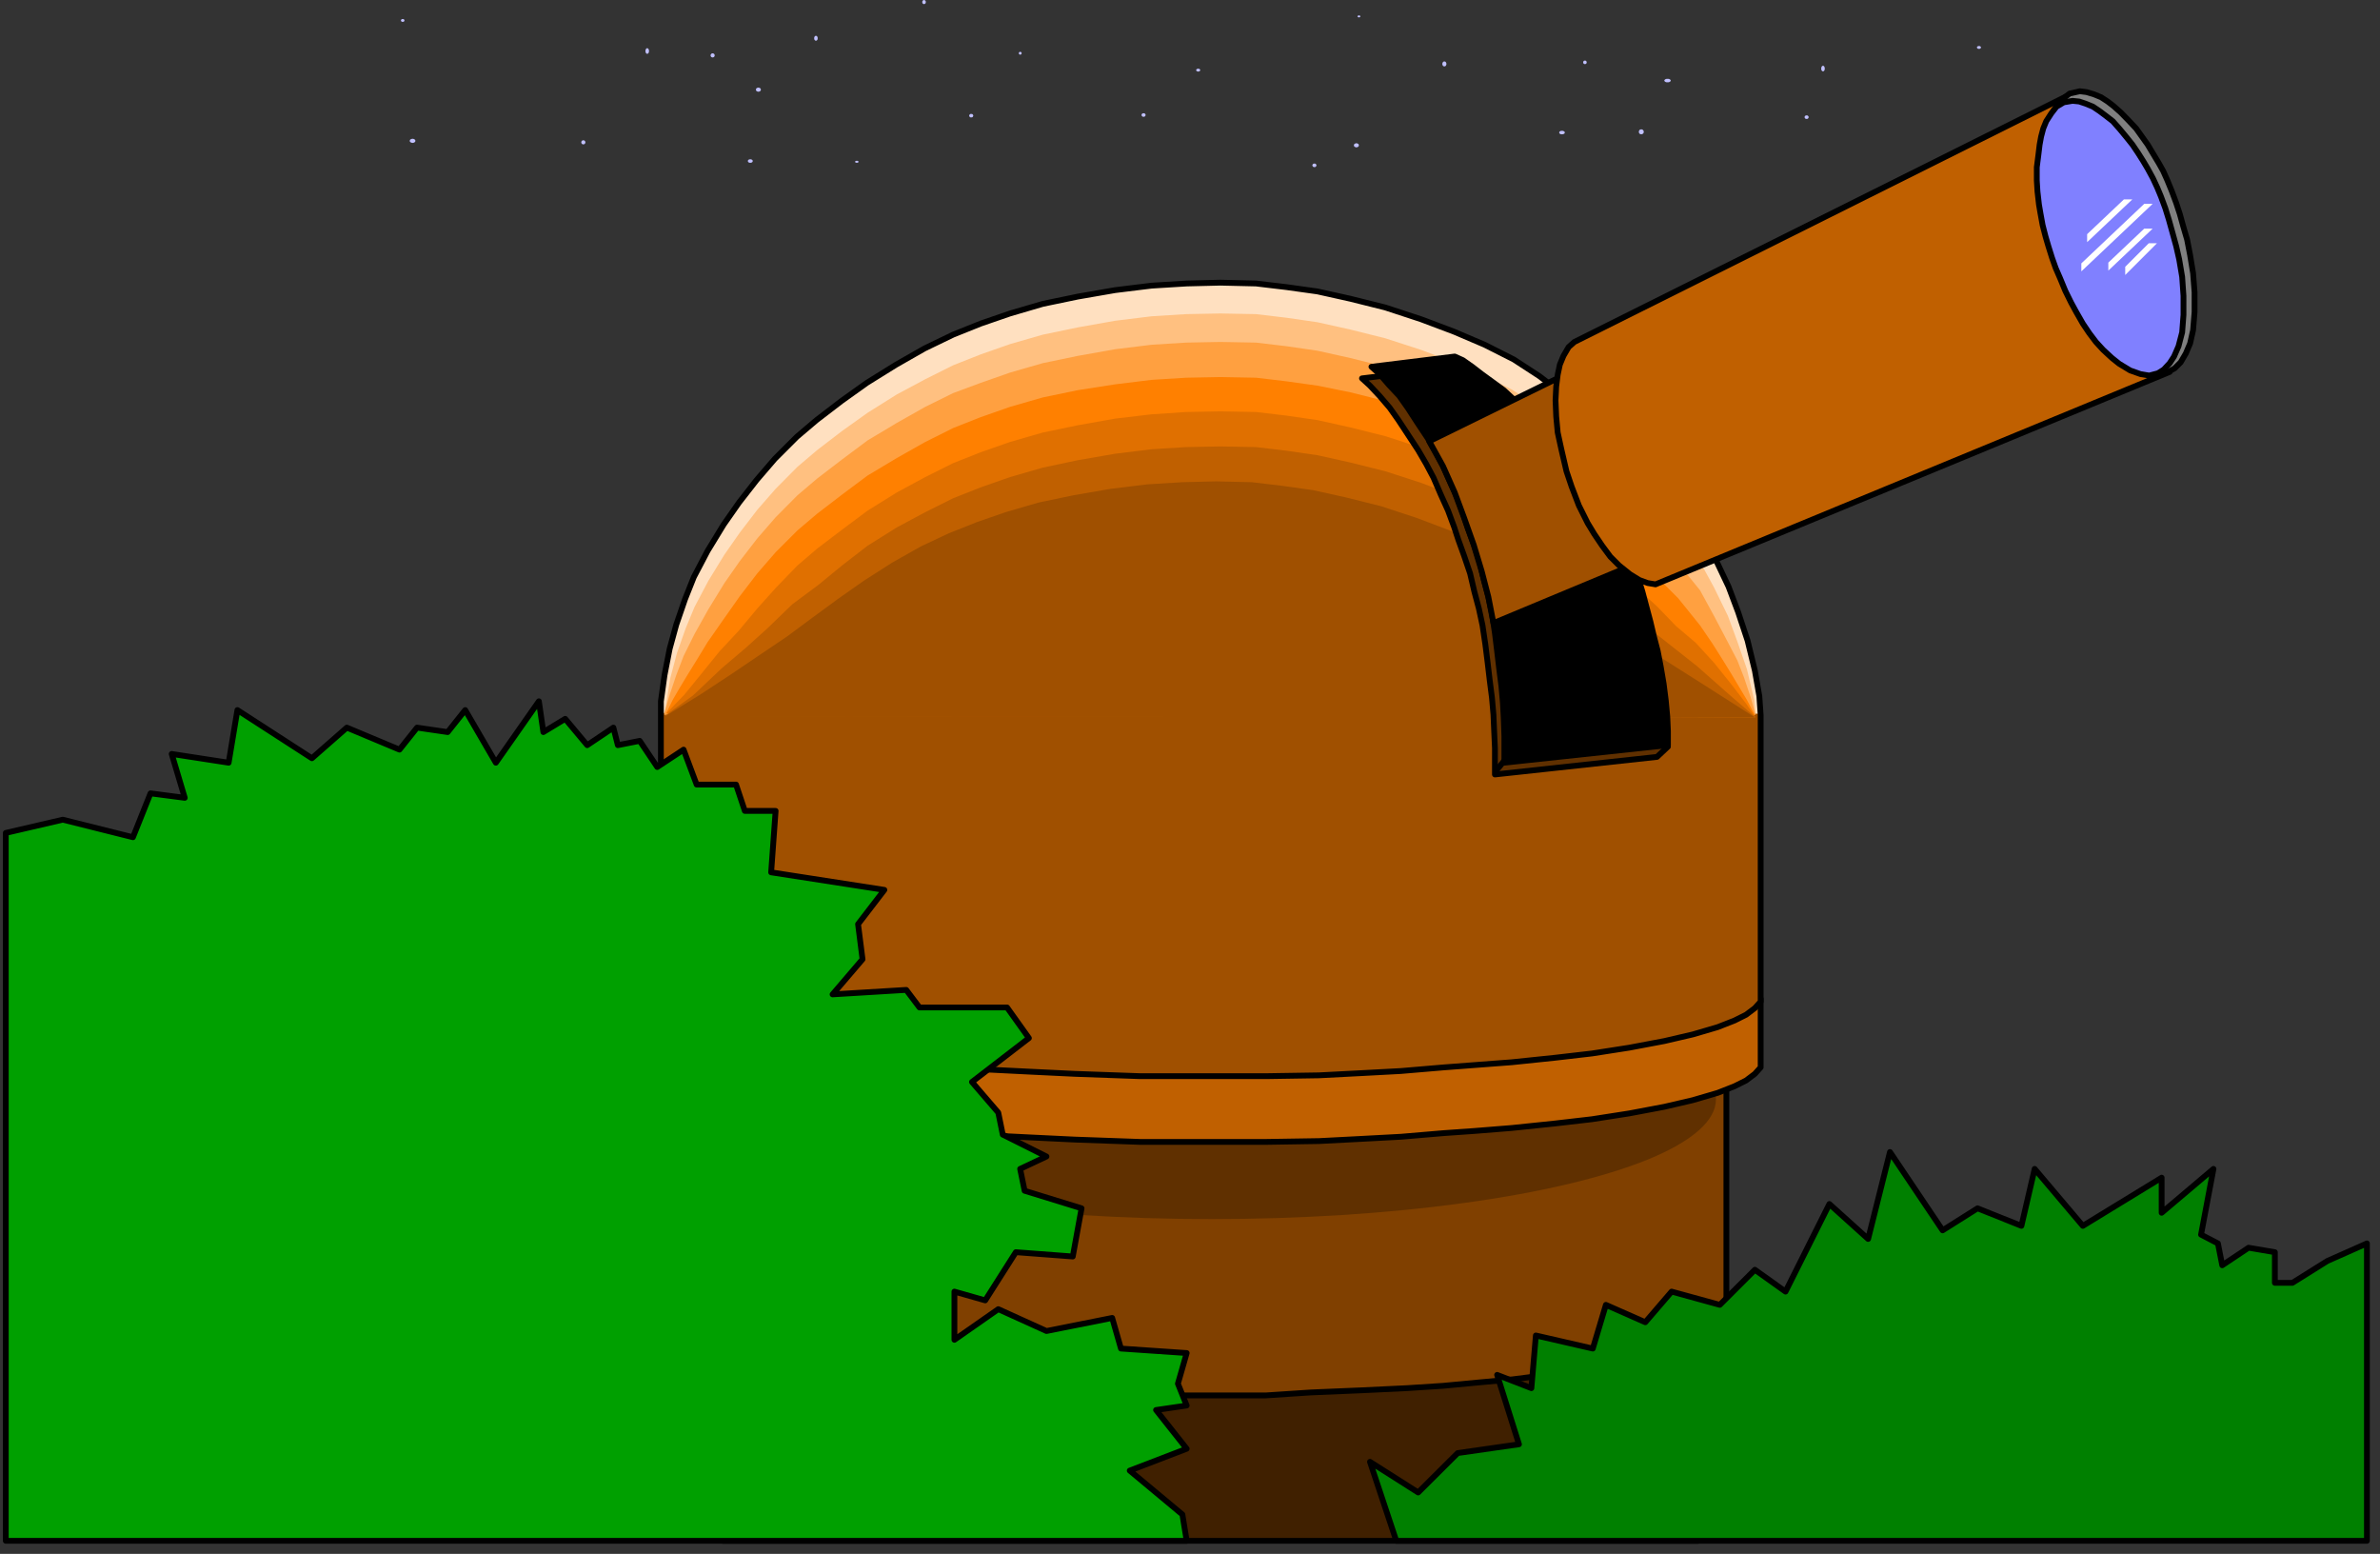 <?xml version="1.0" encoding="UTF-8" standalone="no"?>
<svg
   xmlns:ooo="http://xml.openoffice.org/svg/export"
   xmlns:dc="http://purl.org/dc/elements/1.1/"
   xmlns:cc="http://creativecommons.org/ns#"
   xmlns:rdf="http://www.w3.org/1999/02/22-rdf-syntax-ns#"
   xmlns:svg="http://www.w3.org/2000/svg"
   xmlns="http://www.w3.org/2000/svg"
   xmlns:sodipodi="http://sodipodi.sourceforge.net/DTD/sodipodi-0.dtd"
   xmlns:inkscape="http://www.inkscape.org/namespaces/inkscape"
   version="1.2"
   width="143.76mm"
   height="93.84mm"
   viewBox="0 0 14375.999 9384"
   preserveAspectRatio="xMidYMid"
   xml:space="preserve"
   id="svg223"
   sodipodi:docname="obsrvtry.svg"
   style="fill-rule:evenodd;stroke-width:28.222;stroke-linejoin:round"
   inkscape:version="0.92.5 (2060ec1f9f, 2020-04-08)"><rect x="0" y="0" width="14375.999" height="9384" fill="#333333" stroke="none"/><sodipodi:namedview
   pagecolor="#ffffff"
   bordercolor="#666666"
   borderopacity="1"
   objecttolerance="10"
   gridtolerance="10"
   guidetolerance="10"
   inkscape:pageopacity="0"
   inkscape:pageshadow="2"
   inkscape:window-width="664"
   inkscape:window-height="487"
   id="namedview225"
   showgrid="false"
   inkscape:zoom="0.2102413"
   inkscape:cx="271.67244"
   inkscape:cy="177.33543"
   inkscape:window-x="0"
   inkscape:window-y="0"
   inkscape:window-maximized="0"
   inkscape:current-layer="svg223" />
 <defs
   class="ClipPathGroup"
   id="defs8">
  <clipPath
   id="presentation_clip_path"
   clipPathUnits="userSpaceOnUse">
   <rect
   x="0"
   y="0"
   width="21000"
   height="29700"
   id="rect2" />
  </clipPath>
  <clipPath
   id="presentation_clip_path_shrink"
   clipPathUnits="userSpaceOnUse">
   <rect
   x="21"
   y="29"
   width="20958"
   height="29641"
   id="rect5" />
  </clipPath>
 </defs>
 <defs
   class="TextShapeIndex"
   id="defs12">
  <g
   ooo:slide="id1"
   ooo:id-list="id3"
   id="g10" />
 </defs>
 <defs
   class="EmbeddedBulletChars"
   id="defs44">
  <g
   id="bullet-char-template-57356"
   transform="matrix(4.8828125e-4,0,0,-4.8828125e-4,0,0)">
   <path
   d="M 580,1141 1163,571 580,0 -4,571 Z"
   id="path14"
   inkscape:connector-curvature="0" />
  </g>
  <g
   id="bullet-char-template-57354"
   transform="matrix(4.8828125e-4,0,0,-4.8828125e-4,0,0)">
   <path
   d="M 8,1128 H 1137 V 0 H 8 Z"
   id="path17"
   inkscape:connector-curvature="0" />
  </g>
  <g
   id="bullet-char-template-10146"
   transform="matrix(4.8828125e-4,0,0,-4.8828125e-4,0,0)">
   <path
   d="M 174,0 602,739 174,1481 1456,739 Z M 1358,739 309,1346 659,739 Z"
   id="path20"
   inkscape:connector-curvature="0" />
  </g>
  <g
   id="bullet-char-template-10132"
   transform="matrix(4.8828125e-4,0,0,-4.8828125e-4,0,0)">
   <path
   d="M 2015,739 1276,0 H 717 l 543,543 H 174 v 393 h 1086 l -543,545 h 557 z"
   id="path23"
   inkscape:connector-curvature="0" />
  </g>
  <g
   id="bullet-char-template-10007"
   transform="matrix(4.8828125e-4,0,0,-4.8828125e-4,0,0)">
   <path
   d="m 0,-2 c -7,16 -16,29 -25,39 l 381,530 c -94,256 -141,385 -141,387 0,25 13,38 40,38 9,0 21,-2 34,-5 21,4 42,12 65,25 l 27,-13 111,-251 280,301 64,-25 24,25 c 21,-10 41,-24 62,-43 C 886,937 835,863 770,784 769,783 710,716 594,584 L 774,223 c 0,-27 -21,-55 -63,-84 l 16,-20 C 717,90 699,76 672,76 641,76 570,178 457,381 L 164,-76 c -22,-34 -53,-51 -92,-51 -42,0 -63,17 -64,51 -7,9 -10,24 -10,44 0,9 1,19 2,30 z"
   id="path26"
   inkscape:connector-curvature="0" />
  </g>
  <g
   id="bullet-char-template-10004"
   transform="matrix(4.8828125e-4,0,0,-4.8828125e-4,0,0)">
   <path
   d="M 285,-33 C 182,-33 111,30 74,156 52,228 41,333 41,471 c 0,78 14,145 41,201 34,71 87,106 158,106 53,0 88,-31 106,-94 l 23,-176 c 8,-64 28,-97 59,-98 l 735,706 c 11,11 33,17 66,17 42,0 63,-15 63,-46 V 965 c 0,-36 -10,-64 -30,-84 L 442,47 C 390,-6 338,-33 285,-33 Z"
   id="path29"
   inkscape:connector-curvature="0" />
  </g>
  <g
   id="bullet-char-template-9679"
   transform="matrix(4.8828125e-4,0,0,-4.8828125e-4,0,0)">
   <path
   d="M 813,0 C 632,0 489,54 383,161 276,268 223,411 223,592 c 0,181 53,324 160,431 106,107 249,161 430,161 179,0 323,-54 432,-161 108,-107 162,-251 162,-431 0,-180 -54,-324 -162,-431 C 1136,54 992,0 813,0 Z"
   id="path32"
   inkscape:connector-curvature="0" />
  </g>
  <g
   id="bullet-char-template-8226"
   transform="matrix(4.8828125e-4,0,0,-4.8828125e-4,0,0)">
   <path
   d="m 346,457 c -73,0 -137,26 -191,78 -54,51 -81,114 -81,188 0,73 27,136 81,188 54,52 118,78 191,78 73,0 134,-26 185,-79 51,-51 77,-114 77,-187 0,-75 -25,-137 -76,-188 -50,-52 -112,-78 -186,-78 z"
   id="path35"
   inkscape:connector-curvature="0" />
  </g>
  <g
   id="bullet-char-template-8211"
   transform="matrix(4.8828125e-4,0,0,-4.8828125e-4,0,0)">
   <path
   d="M -4,459 H 1135 V 606 H -4 Z"
   id="path38"
   inkscape:connector-curvature="0" />
  </g>
  <g
   id="bullet-char-template-61548"
   transform="matrix(4.8828125e-4,0,0,-4.8828125e-4,0,0)">
   <path
   d="m 173,740 c 0,163 58,303 173,419 116,115 255,173 419,173 163,0 302,-58 418,-173 116,-116 174,-256 174,-419 0,-163 -58,-303 -174,-418 C 1067,206 928,148 765,148 601,148 462,206 346,322 231,437 173,577 173,740 Z"
   id="path41"
   inkscape:connector-curvature="0" />
  </g>
 </defs>
 <g
   id="g49"
   transform="translate(-3312,-10158)">
  <g
   id="id2"
   class="Master_Slide">
   <g
   id="bg-id2"
   class="Background" />
   <g
   id="bo-id2"
   class="BackgroundObjects" />
  </g>
 </g>
 <g
   class="SlideGroup"
   id="g221"
   transform="translate(-3312,-10158)">
  <g
   id="g219">
   <g
   id="container-id1">
    <g
   id="id1"
   class="Slide"
   clip-path="url(#presentation_clip_path)">
     <g
   class="Page"
   id="g215">
      <g
   class="Graphic"
   id="g213">
       <g
   id="id3">
        <rect
   class="BoundingBox"
   x="3312"
   y="10158"
   width="14376"
   height="9384"
   id="rect51"
   style="fill:none;stroke:none" />
        <path
   d="M 13568,19463 H 7679 v -1346 h 5889 z"
   id="path53"
   inkscape:connector-curvature="0"
   style="fill:#402000;stroke:none" />
        <path
   d="M 13568,19463 H 7679 v -1346 h 5889 z"
   id="path55"
   inkscape:connector-curvature="0"
   style="fill:none;stroke:#000000;stroke-width:35;stroke-linecap:round;stroke-linejoin:round" />
        <path
   d="m 7498,16657 v 1509 l 80,57 105,44 128,49 128,30 155,36 132,26 163,27 168,26 207,27 199,17 229,22 194,14 230,13 286,13 230,4 264,14 h 561 l 273,-18 309,-13 273,-13 216,-14 234,-22 186,-17 211,-27 186,-26 167,-27 185,-35 186,-44 136,-49 120,-53 101,-66 v -1491 z"
   id="path57"
   inkscape:connector-curvature="0"
   style="fill:#804000;stroke:none" />
        <path
   d="m 7498,16657 v 1509 l 80,57 105,44 128,49 128,30 155,36 132,26 163,27 168,26 207,27 199,17 229,22 194,14 230,13 286,13 230,4 264,14 h 561 l 273,-18 309,-13 273,-13 216,-14 234,-22 186,-17 211,-27 186,-26 167,-27 185,-35 186,-44 136,-49 120,-53 101,-66 v -1491 z"
   id="path59"
   inkscape:connector-curvature="0"
   style="fill:none;stroke:#000000;stroke-width:35;stroke-linecap:round;stroke-linejoin:round" />
        <path
   d="m 13677,16797 c 0,127 -141,252 -408,362 -268,109 -652,201 -1116,264 -463,64 -989,97 -1523,97 -535,0 -1061,-33 -1524,-97 -464,-63 -848,-155 -1116,-264 -267,-110 -408,-235 -408,-362 0,-127 141,-252 408,-361 268,-110 652,-202 1116,-265 463,-64 989,-97 1523,-97 535,0 1061,33 1524,97 464,63 848,155 1116,265 267,109 408,234 408,361 z"
   id="path61"
   inkscape:connector-curvature="0"
   style="fill:#603000;stroke:none" />
        <path
   d="m 7304,16189 v 428 l 44,40 58,39 57,31 93,36 141,39 154,36 163,35 128,22 181,26 327,40 282,27 264,22 340,17 269,13 393,14 h 763 l 318,-5 251,-13 243,-13 260,-22 185,-13 225,-18 260,-27 225,-26 225,-35 212,-40 172,-40 150,-44 102,-40 70,-35 53,-40 35,-39 v -415 z"
   id="path63"
   inkscape:connector-curvature="0"
   style="fill:#c06000;stroke:none" />
        <path
   d="m 7304,16189 v 428 l 44,40 58,39 57,31 93,36 141,39 154,36 163,35 128,22 181,26 327,40 282,27 264,22 340,17 269,13 393,14 h 763 l 318,-5 251,-13 243,-13 260,-22 185,-13 225,-18 260,-27 225,-26 225,-35 212,-40 172,-40 150,-44 102,-40 70,-35 53,-40 35,-39 v -415 z"
   id="path65"
   inkscape:connector-curvature="0"
   style="fill:none;stroke:#000000;stroke-width:35;stroke-linecap:round;stroke-linejoin:round" />
        <path
   d="m 7304,15783 v 428 l 44,40 58,39 57,31 93,36 141,39 154,36 163,35 128,22 181,26 327,40 282,27 260,22 340,17 269,14 392,13 h 764 l 317,-5 252,-13 242,-13 260,-22 186,-13 220,-18 261,-26 225,-27 224,-35 212,-40 172,-40 150,-44 102,-39 70,-36 53,-39 36,-40 v -1725 l -9,-115 -27,-154 -44,-181 -57,-172 -58,-155 -83,-176 -84,-155 -133,-163 -158,-154 -194,-181 -159,-150 -163,-159 -168,-128 -163,-97 -168,-93 -181,-79 -198,-75 -216,-71 -212,-53 -199,-44 -185,-26 -185,-22 -216,-5 -203,5 -212,13 -221,27 -225,39 -211,44 -199,58 -176,61 -168,67 -167,83 -172,98 -177,110 -154,110 -150,115 -119,101 -133,133 -110,128 -106,132 -93,132 -97,159 -83,159 -53,132 -53,155 -40,145 -31,159 -22,159 z"
   id="path67"
   inkscape:connector-curvature="0"
   style="fill:#a05000;stroke:none" />
        <path
   d="m 13943,14468 -9,-114 -26,-155 -44,-181 -58,-172 -57,-150 -84,-176 -84,-155 -132,-163 -159,-159 -194,-181 -159,-150 -167,-167 -168,-115 -159,-101 -163,-89 -185,-79 -199,-75 -216,-71 -212,-53 -198,-44 -186,-26 -185,-22 -216,-5 -207,5 -208,13 -220,27 -225,39 -212,44 -198,58 -177,61 -167,67 -168,83 -172,98 -177,110 -154,106 -150,114 -119,102 -132,132 -111,128 -105,137 -93,132 -97,159 -84,159 -53,132 -53,150 -40,146 -30,159 -22,238 z"
   id="path69"
   inkscape:connector-curvature="0"
   style="fill:#ffe0c0;stroke:none" />
        <path
   d="m 13916,14473 -8,-88 -44,-186 -58,-167 -57,-155 -84,-172 -84,-154 -132,-164 -159,-158 -194,-181 -159,-150 -167,-168 -168,-119 -159,-101 -168,-84 -180,-80 -199,-75 -216,-70 -212,-53 -198,-44 -186,-27 -185,-22 -216,-4 -207,4 -208,13 -220,27 -225,40 -212,44 -198,57 -177,62 -167,66 -168,84 -172,92 -177,111 -154,110 -150,115 -119,101 -132,133 -111,127 -105,137 -93,133 -97,158 -84,159 -53,128 -53,150 -40,150 -35,221 z"
   id="path71"
   inkscape:connector-curvature="0"
   style="fill:#ffc080;stroke:none" />
        <path
   d="m 13916,14473 -30,-106 -40,-119 -40,-102 -62,-119 -79,-150 -84,-154 -132,-163 -159,-159 -194,-181 -159,-150 -167,-168 -168,-119 -159,-101 -168,-89 -180,-79 -199,-71 -216,-70 -212,-53 -198,-44 -186,-27 -185,-22 -216,-4 -207,4 -208,13 -220,27 -225,40 -212,44 -198,57 -177,62 -167,62 -168,83 -172,97 -177,106 -154,115 -150,115 -119,101 -132,133 -111,128 -105,136 -93,133 -97,158 -84,150 -66,133 -44,115 -40,119 -35,119 z"
   id="path73"
   inkscape:connector-curvature="0"
   style="fill:#ffa040;stroke:none" />
        <path
   d="m 13912,14477 -48,-92 -45,-75 -53,-89 -52,-84 -58,-92 -75,-110 -132,-164 -159,-159 -194,-180 -159,-150 -167,-168 -168,-124 -159,-97 -168,-88 -180,-79 -199,-75 -216,-71 -212,-53 -198,-40 -186,-26 -185,-22 -216,-4 -207,4 -208,13 -220,27 -225,35 -212,44 -198,57 -177,62 -167,66 -168,84 -172,97 -177,106 -154,115 -150,115 -119,101 -132,132 -111,128 -105,137 -93,132 -102,146 -70,115 -49,79 -53,88 -39,67 -40,83 z"
   id="path75"
   inkscape:connector-curvature="0"
   style="fill:#ff8000;stroke:none" />
        <path
   d="m 13916,14490 -57,-83 -88,-115 -106,-132 -110,-120 -119,-101 -115,-119 -203,-185 -159,-146 -189,-163 -168,-124 -159,-97 -168,-88 -180,-80 -199,-75 -216,-70 -212,-53 -198,-44 -186,-27 -185,-22 -216,-4 -207,4 -208,14 -220,26 -225,40 -212,44 -198,57 -177,62 -167,66 -168,84 -172,93 -177,110 -154,115 -150,114 -119,102 -128,132 -115,128 -110,132 -119,128 -115,142 -97,119 -106,110 z"
   id="path77"
   inkscape:connector-curvature="0"
   style="fill:#e07000;stroke:none" />
        <path
   d="m 13916,14490 -163,-141 -189,-167 -208,-164 -198,-158 -181,-155 -212,-163 -163,-128 -159,-102 -168,-83 -180,-80 -199,-75 -216,-70 -212,-53 -198,-44 -186,-27 -185,-22 -216,-4 -207,4 -208,13 -220,27 -225,39 -212,45 -198,57 -177,62 -167,66 -168,84 -172,92 -177,111 -154,119 -145,119 -155,115 -150,145 -132,119 -146,124 -172,163 -172,124 z"
   id="path79"
   inkscape:connector-curvature="0"
   style="fill:#c06000;stroke:none" />
        <path
   d="m 13912,14490 -353,-225 -229,-145 -234,-150 -185,-124 -159,-106 -177,-114 -158,-102 -164,-88 -185,-75 -198,-75 -216,-71 -212,-53 -199,-44 -185,-26 -185,-22 -216,-5 -203,5 -212,13 -221,27 -225,39 -211,44 -199,58 -176,61 -168,67 -168,79 -172,97 -172,110 -158,111 -150,110 -155,115 -163,110 -176,119 -181,119 -221,137 z"
   id="path81"
   inkscape:connector-curvature="0"
   style="fill:#a05000;stroke:none" />
        <path
   d="m 7304,15792 v 428 l 44,40 58,39 57,31 93,35 141,40 154,35 163,36 128,22 181,26 327,40 282,26 264,23 340,17 269,13 393,14 h 763 l 318,-5 251,-13 243,-13 260,-22 185,-14 225,-17 260,-27 225,-26 225,-35 212,-40 172,-40 150,-44 102,-40 70,-35 53,-40 35,-39 v -1730 l -8,-115 -27,-154 -44,-181 -57,-172 -58,-154 -84,-177 -83,-154 -133,-163 -159,-159 -194,-181 -158,-150 -164,-159 -167,-128 -155,-101 -176,-89 -185,-79 -199,-75 -216,-71 -212,-53 -198,-44 -186,-26 -185,-22 -216,-5 -203,5 -212,13 -220,27 -225,39 -212,44 -198,58 -177,61 -167,67 -172,83 -172,98 -177,110 -154,110 -150,115 -119,101 -133,133 -110,128 -106,136 -93,133 -97,159 -83,158 -53,133 -53,154 -40,146 -31,159 -22,158 z"
   id="path83"
   inkscape:connector-curvature="0"
   style="fill:none;stroke:#000000;stroke-width:35;stroke-linecap:round;stroke-linejoin:round" />
        <path
   d="m 12042,12382 48,22 58,39 57,44 66,45 66,53 49,44 53,48 61,58 58,66 62,70 61,71 49,62 53,66 35,53 40,53 39,61 45,71 44,79 39,71 49,93 40,84 35,79 26,88 22,84 27,97 22,88 22,89 18,92 17,106 14,102 8,97 62,110 -66,62 -979,106 v -159 l -5,-111 -4,-92 -9,-102 -13,-101 -13,-110 -14,-111 -17,-114 -22,-102 -27,-101 -26,-111 -36,-106 -35,-97 -26,-79 -36,-97 -44,-97 -44,-102 -44,-83 -49,-84 -61,-93 -58,-88 -53,-75 -61,-71 -58,-62 -48,-44 z"
   id="path85"
   inkscape:connector-curvature="0"
   style="fill:#603000;stroke:none" />
        <path
   d="m 12042,12382 48,22 58,39 57,44 66,45 66,53 49,44 53,48 61,58 58,66 62,70 61,71 49,62 53,66 35,53 40,53 39,61 45,71 44,79 39,71 49,93 40,84 35,79 26,88 22,84 27,97 22,88 22,89 18,92 17,106 14,102 8,97 62,110 -66,62 -979,106 v -159 l -5,-111 -4,-92 -9,-102 -13,-101 -13,-110 -14,-111 -17,-114 -22,-102 -27,-101 -26,-111 -36,-106 -35,-97 -26,-79 -36,-97 -44,-97 -44,-102 -44,-83 -49,-84 -61,-93 -58,-88 -53,-75 -61,-71 -58,-62 -48,-44 z"
   id="path87"
   inkscape:connector-curvature="0"
   style="fill:none;stroke:#000000;stroke-width:35;stroke-linecap:round;stroke-linejoin:round" />
        <defs
   id="defs92">
         <clipPath
   id="clip_path_1"
   clipPathUnits="userSpaceOnUse">
          <path
   d="m 12342,14729 h 109 v 127 h -109 z"
   id="path89"
   inkscape:connector-curvature="0" />
         </clipPath>
        </defs>
        <g
   clip-path="url(#clip_path_1)"
   id="g96">
         <path
   d="m 12267,14914 225,-278"
   id="path94"
   inkscape:connector-curvature="0"
   style="fill:none;stroke:#000000;stroke-width:35;stroke-linecap:round;stroke-linejoin:miter" />
        </g>
        <path
   d="m 12099,12311 49,22 57,40 57,44 66,48 67,49 48,44 53,49 57,57 62,66 62,71 62,70 48,62 53,66 35,53 40,53 40,62 44,70 44,80 40,70 48,93 40,84 35,79 27,89 22,83 26,97 22,93 22,84 18,93 18,105 13,102 9,97 4,88 v 84 l -988,106 v -159 l -4,-110 -5,-93 -9,-101 -13,-102 -13,-110 -13,-106 -18,-119 -22,-102 -27,-101 -26,-110 -35,-106 -36,-97 -26,-80 -35,-97 -44,-97 -45,-101 -44,-84 -48,-84 -62,-93 -57,-88 -53,-75 -62,-66 -57,-66 -49,-44 z"
   id="path98"
   inkscape:connector-curvature="0"
   style="fill:#000000;stroke:none" />
        <path
   d="m 12099,12311 49,22 57,40 57,44 66,48 67,49 48,44 53,49 57,57 62,66 62,71 62,70 48,62 53,66 35,53 40,53 40,62 44,70 44,80 40,70 48,93 40,84 35,79 27,89 22,83 26,97 22,93 22,84 18,93 18,105 13,102 9,97 4,88 v 84 l -988,106 v -159 l -4,-110 -5,-93 -9,-101 -13,-102 -13,-110 -13,-106 -18,-119 -22,-102 -27,-101 -26,-110 -35,-106 -36,-97 -26,-80 -35,-97 -44,-97 -45,-101 -44,-84 -48,-84 -62,-93 -57,-88 -53,-75 -62,-66 -57,-66 -49,-44 z"
   id="path100"
   inkscape:connector-curvature="0"
   style="fill:none;stroke:#000000;stroke-width:35;stroke-linecap:round;stroke-linejoin:round" />
        <path
   d="m 11945,12823 882,-433 459,1134 -953,397 -31,-159 -40,-154 -48,-159 -58,-163 -57,-154 -71,-159 z"
   id="path102"
   inkscape:connector-curvature="0"
   style="fill:#a05000;stroke:none" />
        <path
   d="m 11945,12823 882,-433 459,1134 -953,397 -31,-159 -40,-154 -48,-159 -58,-163 -57,-154 -71,-159 z"
   id="path104"
   inkscape:connector-curvature="0"
   style="fill:none;stroke:#000000;stroke-width:35;stroke-linecap:round;stroke-linejoin:round" />
        <path
   d="m 15809,10732 -2987,1491 -35,31 -31,53 -22,53 -13,61 -9,71 -4,84 4,97 9,97 22,101 31,133 31,92 44,115 53,106 40,66 48,71 49,66 53,53 66,53 57,35 49,18 48,8 3106,-1283 z"
   id="path106"
   inkscape:connector-curvature="0"
   style="fill:#c06000;stroke:none" />
        <path
   d="m 15809,10732 -2987,1491 -35,31 -31,53 -22,53 -13,61 -9,71 -4,84 4,97 9,97 22,101 31,133 31,92 44,115 53,106 40,66 48,71 49,66 53,53 66,53 57,35 49,18 48,8 3106,-1283 z"
   id="path108"
   inkscape:connector-curvature="0"
   style="fill:none;stroke:#000000;stroke-width:35;stroke-linecap:round;stroke-linejoin:round" />
        <path
   d="m 15813,10723 62,-14 40,5 44,13 44,18 40,26 35,27 44,39 44,45 49,52 35,49 35,49 31,52 35,58 27,48 26,58 27,66 26,70 22,67 22,79 22,75 18,93 18,110 9,115 v 119 l -9,110 -18,80 -26,61 -31,53 -36,36 -39,22 -53,8 -62,-8 -62,-22 -57,-36 -62,-44 -44,-44 -44,-48 -40,-53 -44,-62 -44,-71 -31,-57 -35,-75 -31,-75 -22,-53 -27,-75 -26,-75 -18,-62 -17,-70 -9,-62 -13,-66 -9,-80 v -70 -84 l 4,-71 9,-53 13,-62 14,-48 17,-57 27,-45 31,-30 z"
   id="path110"
   inkscape:connector-curvature="0"
   style="fill:#808080;stroke:none" />
        <path
   d="m 15813,10723 62,-14 40,5 44,13 44,18 40,26 35,27 44,39 44,45 49,52 35,49 35,49 31,52 35,58 27,48 26,58 27,66 26,70 22,67 22,79 22,75 18,93 18,110 9,115 v 119 l -9,110 -18,80 -26,61 -31,53 -36,36 -39,22 -53,8 -62,-8 -62,-22 -57,-36 -62,-44 -44,-44 -44,-48 -40,-53 -44,-62 -44,-71 -31,-57 -35,-75 -31,-75 -22,-53 -27,-75 -26,-75 -18,-62 -17,-70 -9,-62 -13,-66 -9,-80 v -70 -84 l 4,-71 9,-53 13,-62 14,-48 17,-57 27,-45 31,-30 z"
   id="path112"
   inkscape:connector-curvature="0"
   style="fill:none;stroke:#000000;stroke-width:35;stroke-linecap:round;stroke-linejoin:round" />
        <path
   d="m 15778,10776 53,-9 40,4 39,13 44,18 40,27 40,30 40,31 39,44 44,53 36,45 35,52 31,49 26,44 31,57 27,58 22,53 26,70 22,71 22,79 22,80 18,79 18,106 8,115 v 115 l -8,105 -22,84 -27,62 -26,40 -36,39 -35,22 -53,14 -53,-9 -62,-22 -66,-40 -44,-35 -53,-49 -44,-48 -40,-53 -39,-58 -40,-70 -31,-57 -35,-71 -31,-75 -27,-62 -22,-62 -22,-70 -17,-58 -18,-70 -13,-71 -9,-53 -9,-79 -4,-66 v -80 l 9,-70 8,-66 9,-49 13,-49 18,-44 31,-48 31,-40 z"
   id="path114"
   inkscape:connector-curvature="0"
   style="fill:#8080ff;stroke:none" />
        <path
   d="m 15778,10776 53,-9 40,4 39,13 44,18 40,27 40,30 40,31 39,44 44,53 36,45 35,52 31,49 26,44 31,57 27,58 22,53 26,70 22,71 22,79 22,80 18,79 18,106 8,115 v 115 l -8,105 -22,84 -27,62 -26,40 -36,39 -35,22 -53,14 -53,-9 -62,-22 -66,-40 -44,-35 -53,-49 -44,-48 -40,-53 -39,-58 -40,-70 -31,-57 -35,-71 -31,-75 -27,-62 -22,-62 -22,-70 -17,-58 -18,-70 -13,-71 -9,-53 -9,-79 -4,-66 v -80 l 9,-70 8,-66 9,-49 13,-49 18,-44 31,-48 31,-40 z"
   id="path116"
   inkscape:connector-curvature="0"
   style="fill:none;stroke:#000000;stroke-width:35;stroke-linecap:round;stroke-linejoin:round" />
        <defs
   id="defs121">
         <clipPath
   id="clip_path_2"
   clipPathUnits="userSpaceOnUse">
          <path
   d="m 15919,11362 h 281 v 268 h -281 z"
   id="path118"
   inkscape:connector-curvature="0" />
         </clipPath>
        </defs>
        <g
   clip-path="url(#clip_path_2)"
   id="g125">
         <path
   d="m 15672,11830 741,-701"
   id="path123"
   inkscape:connector-curvature="0"
   style="fill:none;stroke:#ffffff;stroke-width:35;stroke-linecap:round;stroke-linejoin:miter" />
        </g>
        <defs
   id="defs130">
         <clipPath
   id="clip_path_3"
   clipPathUnits="userSpaceOnUse">
          <path
   d="m 15884,11389 h 440 v 418 h -440 z"
   id="path127"
   inkscape:connector-curvature="0" />
         </clipPath>
        </defs>
        <g
   clip-path="url(#clip_path_3)"
   id="g134">
         <path
   d="m 15478,12157 1217,-1152"
   id="path132"
   inkscape:connector-curvature="0"
   style="fill:none;stroke:#ffffff;stroke-width:35;stroke-linecap:round;stroke-linejoin:miter" />
        </g>
        <defs
   id="defs139">
         <clipPath
   id="clip_path_4"
   clipPathUnits="userSpaceOnUse">
          <path
   d="m 16047,11539 h 277 v 264 h -277 z"
   id="path136"
   inkscape:connector-curvature="0" />
         </clipPath>
        </defs>
        <g
   clip-path="url(#clip_path_4)"
   id="g143">
         <path
   d="m 15804,11998 728,-689"
   id="path141"
   inkscape:connector-curvature="0"
   style="fill:none;stroke:#ffffff;stroke-width:35;stroke-linecap:round;stroke-linejoin:miter" />
        </g>
        <defs
   id="defs148">
         <clipPath
   id="clip_path_5"
   clipPathUnits="userSpaceOnUse">
          <path
   d="m 16149,11627 h 202 v 202 h -202 z"
   id="path145"
   inkscape:connector-curvature="0" />
         </clipPath>
        </defs>
        <g
   clip-path="url(#clip_path_5)"
   id="g152">
         <path
   d="m 15981,11962 503,-503"
   id="path150"
   inkscape:connector-curvature="0"
   style="fill:none;stroke:#ffffff;stroke-width:35;stroke-linecap:round;stroke-linejoin:miter" />
        </g>
        <path
   d="m 3347,15188 v 4275 h 7133 l -26,-159 -318,-265 344,-132 -185,-234 185,-27 -53,-132 53,-185 -397,-27 -53,-185 -397,79 -291,-132 -265,185 v -291 l 186,53 185,-291 344,26 53,-291 -344,-106 -27,-132 159,-75 -264,-132 -27,-133 -159,-185 344,-265 -132,-185 h -529 l -80,-106 -445,27 181,-212 -27,-212 159,-207 -684,-106 27,-371 h -186 l -53,-159 h -238 l -79,-211 -159,105 -106,-158 -132,26 -27,-106 -158,106 -133,-159 -132,80 -27,-186 -260,371 -185,-318 -106,133 -185,-27 -106,133 -318,-133 -211,185 -450,-291 -53,318 -344,-53 79,265 -207,-27 -106,265 -424,-106 z"
   id="path154"
   inkscape:connector-curvature="0"
   style="fill:#00a000;stroke:none" />
        <path
   d="m 3347,15188 v 4275 h 7133 l -26,-159 -318,-265 344,-132 -185,-234 185,-27 -53,-132 53,-185 -397,-27 -53,-185 -397,79 -291,-132 -265,185 v -291 l 186,53 185,-291 344,26 53,-291 -344,-106 -27,-132 159,-75 -264,-132 -27,-133 -159,-185 344,-265 -132,-185 h -529 l -80,-106 -445,27 181,-212 -27,-212 159,-207 -684,-106 27,-371 h -186 l -53,-159 h -238 l -79,-211 -159,105 -106,-158 -132,26 -27,-106 -158,106 -133,-159 -132,80 -27,-186 -260,371 -185,-318 -106,133 -185,-27 -106,133 -318,-133 -211,185 -450,-291 -53,318 -344,-53 79,265 -207,-27 -106,265 -424,-106 z"
   id="path156"
   inkscape:connector-curvature="0"
   style="fill:none;stroke:#000000;stroke-width:35;stroke-linecap:round;stroke-linejoin:round" />
        <path
   d="m 11746,19463 h 5863 v -1796 l -239,106 -211,132 h -106 v -185 l -159,-27 -159,106 -26,-132 -102,-53 75,-397 -313,265 v -212 l -476,291 -291,-344 -80,344 -265,-106 -211,133 -318,-473 -132,525 -234,-211 -265,529 -185,-132 -212,212 -291,-80 -159,185 -238,-105 -79,264 -344,-79 -27,318 -207,-80 132,419 -370,53 -239,238 -291,-185 z"
   id="path158"
   inkscape:connector-curvature="0"
   style="fill:#008000;stroke:none" />
        <path
   d="m 11746,19463 h 5863 v -1796 l -239,106 -211,132 h -106 v -185 l -159,-27 -159,106 -26,-132 -102,-53 75,-397 -313,265 v -212 l -476,291 -291,-344 -80,344 -265,-106 -211,133 -318,-473 -132,525 -234,-211 -265,529 -185,-132 -212,212 -291,-80 -159,185 -238,-105 -79,264 -344,-79 -27,318 -207,-80 132,419 -370,53 -239,238 -291,-185 z"
   id="path160"
   inkscape:connector-curvature="0"
   style="fill:none;stroke:#000000;stroke-width:35;stroke-linecap:round;stroke-linejoin:round" />
        <path
   d="m 5755,10282 c 0,1 0,2 -1,4 -1,1 -3,2 -4,3 -2,1 -4,1 -5,1 -2,0 -4,0 -6,-1 -1,-1 -3,-2 -4,-3 -1,-2 -1,-3 -1,-4 0,-2 0,-3 1,-5 1,-1 3,-2 4,-3 2,-1 4,-1 6,-1 1,0 3,0 5,1 1,1 3,2 4,3 1,2 1,3 1,5 z"
   id="path162"
   inkscape:connector-curvature="0"
   style="fill:#c0c0ff;stroke:none" />
        <path
   d="m 5821,11009 c 0,2 -1,4 -2,6 -2,2 -4,3 -6,4 -3,1 -6,2 -9,2 -3,0 -6,-1 -8,-2 -3,-1 -5,-2 -7,-4 -1,-2 -2,-4 -2,-6 0,-3 1,-5 2,-7 2,-2 4,-3 7,-4 2,-1 5,-2 8,-2 3,0 6,1 9,2 2,1 4,2 6,4 1,2 2,4 2,7 z"
   id="path164"
   inkscape:connector-curvature="0"
   style="fill:#c0c0ff;stroke:none" />
        <path
   d="m 6848,11018 c 0,2 -1,4 -2,6 -1,2 -2,3 -4,4 -2,1 -4,2 -6,2 -3,0 -5,-1 -7,-2 -2,-1 -3,-2 -4,-4 -1,-2 -2,-4 -2,-6 0,-3 1,-5 2,-7 1,-2 2,-3 4,-4 2,-1 4,-2 7,-2 2,0 4,1 6,2 2,1 3,2 4,4 1,2 2,4 2,7 z"
   id="path166"
   inkscape:connector-curvature="0"
   style="fill:#c0c0ff;stroke:none" />
        <path
   d="m 7232,10466 c 0,3 0,6 -1,9 -1,2 -3,4 -4,6 -2,1 -4,2 -5,2 -2,0 -4,-1 -6,-2 -1,-2 -3,-4 -4,-6 -1,-3 -1,-6 -1,-9 0,-3 0,-6 1,-8 1,-3 3,-5 4,-7 2,-1 4,-2 6,-2 1,0 3,1 5,2 1,2 3,4 4,7 1,2 1,5 1,8 z"
   id="path168"
   inkscape:connector-curvature="0"
   style="fill:#c0c0ff;stroke:none" />
        <path
   d="m 7629,10493 c 0,2 -1,4 -2,6 -1,2 -2,3 -4,4 -2,1 -4,2 -7,2 -2,0 -4,-1 -6,-2 -2,-1 -3,-2 -4,-4 -1,-2 -2,-4 -2,-6 0,-3 1,-5 2,-7 1,-2 2,-3 4,-4 2,-1 4,-2 6,-2 3,0 5,1 7,2 2,1 3,2 4,4 1,2 2,4 2,7 z"
   id="path170"
   inkscape:connector-curvature="0"
   style="fill:#c0c0ff;stroke:none" />
        <path
   d="m 7908,10700 c 0,2 -1,4 -2,6 -1,2 -3,3 -6,4 -2,1 -4,2 -7,2 -3,0 -5,-1 -8,-2 -2,-1 -4,-2 -5,-4 -1,-2 -2,-4 -2,-6 0,-3 1,-5 2,-7 1,-2 3,-3 5,-4 3,-1 5,-2 8,-2 3,0 5,1 7,2 3,1 5,2 6,4 1,2 2,4 2,7 z"
   id="path172"
   inkscape:connector-curvature="0"
   style="fill:#c0c0ff;stroke:none" />
        <path
   d="m 7859,11131 c 0,1 -1,3 -2,5 -1,1 -3,3 -6,4 -2,1 -4,1 -7,1 -3,0 -5,0 -8,-1 -2,-1 -4,-3 -5,-4 -1,-2 -2,-4 -2,-5 0,-2 1,-4 2,-6 1,-1 3,-3 5,-4 3,-1 5,-1 8,-1 3,0 5,0 7,1 3,1 5,3 6,4 1,2 2,4 2,6 z"
   id="path174"
   inkscape:connector-curvature="0"
   style="fill:#c0c0ff;stroke:none" />
        <path
   d="m 8498,11135 c 0,1 0,2 -1,3 -1,1 -3,2 -4,2 -2,1 -4,1 -5,1 -2,0 -4,0 -6,-1 -1,0 -3,-1 -4,-2 -1,-1 -1,-2 -1,-3 0,-1 0,-2 1,-3 1,-1 3,-2 4,-2 2,-1 4,-1 6,-1 1,0 3,0 5,1 1,0 3,1 4,2 1,1 1,2 1,3 z"
   id="path176"
   inkscape:connector-curvature="0"
   style="fill:#c0c0ff;stroke:none" />
        <path
   d="m 8251,10389 c 0,3 0,5 -1,8 -1,2 -3,4 -4,5 -2,1 -4,2 -5,2 -2,0 -4,-1 -6,-2 -1,-1 -3,-3 -4,-5 -1,-3 -1,-5 -1,-8 0,-3 0,-5 1,-7 1,-3 3,-5 4,-6 2,-1 4,-2 6,-2 1,0 3,1 5,2 1,1 3,3 4,6 1,2 1,4 1,7 z"
   id="path178"
   inkscape:connector-curvature="0"
   style="fill:#c0c0ff;stroke:none" />
        <path
   d="m 8904,10171 c 0,2 0,4 -1,6 -1,2 -3,3 -4,4 -2,1 -4,2 -5,2 -2,0 -4,-1 -6,-2 -1,-1 -3,-2 -4,-4 -1,-2 -1,-4 -1,-6 0,-3 0,-5 1,-7 1,-2 3,-3 4,-4 2,-1 4,-2 6,-2 1,0 3,1 5,2 1,1 3,2 4,4 1,2 1,4 1,7 z"
   id="path180"
   inkscape:connector-curvature="0"
   style="fill:#c0c0ff;stroke:none" />
        <path
   d="m 9191,10857 c 0,1 -1,3 -2,5 -1,1 -2,3 -4,4 -2,1 -4,1 -6,1 -3,0 -5,0 -7,-1 -2,-1 -3,-3 -4,-4 -1,-2 -2,-4 -2,-5 0,-2 1,-4 2,-6 1,-1 2,-3 4,-4 2,-1 4,-1 7,-1 2,0 4,0 6,1 2,1 3,3 4,4 1,2 2,4 2,6 z"
   id="path182"
   inkscape:connector-curvature="0"
   style="fill:#c0c0ff;stroke:none" />
        <path
   d="m 9483,10480 c 0,1 0,2 -1,4 -1,1 -2,2 -3,3 -2,1 -3,1 -4,1 -2,0 -3,0 -5,-1 -1,-1 -2,-2 -3,-3 -1,-2 -1,-3 -1,-4 0,-2 0,-3 1,-5 1,-1 2,-2 3,-3 2,-1 3,-1 5,-1 1,0 2,0 4,1 1,1 2,2 3,3 1,2 1,3 1,5 z"
   id="path184"
   inkscape:connector-curvature="0"
   style="fill:#c0c0ff;stroke:none" />
        <path
   d="m 10232,10853 c 0,1 -1,3 -2,5 -1,1 -2,3 -4,4 -2,1 -4,1 -6,1 -3,0 -5,0 -7,-1 -2,-1 -3,-3 -4,-4 -1,-2 -2,-4 -2,-5 0,-2 1,-4 2,-6 1,-1 2,-3 4,-4 2,-1 4,-1 7,-1 2,0 4,0 6,1 2,1 3,3 4,4 1,2 2,4 2,6 z"
   id="path186"
   inkscape:connector-curvature="0"
   style="fill:#c0c0ff;stroke:none" />
        <path
   d="m 10562,10582 c 0,1 -1,2 -2,4 -1,1 -2,2 -4,3 -2,1 -4,1 -6,1 -3,0 -5,0 -7,-1 -2,-1 -3,-2 -4,-3 -1,-2 -2,-3 -2,-4 0,-2 1,-3 2,-5 1,-1 2,-2 4,-3 2,-1 4,-1 7,-1 2,0 4,0 6,1 2,1 3,2 4,3 1,2 2,3 2,5 z"
   id="path188"
   inkscape:connector-curvature="0"
   style="fill:#c0c0ff;stroke:none" />
        <path
   d="m 11529,10257 c 0,1 0,2 -1,3 -1,1 -2,2 -3,2 -2,1 -3,1 -5,1 -1,0 -2,0 -4,-1 -1,0 -2,-1 -3,-2 -1,-1 -1,-2 -1,-3 0,-1 0,-2 1,-3 1,-1 2,-2 3,-2 2,-1 3,-1 4,-1 2,0 3,0 5,1 1,0 2,1 3,2 1,1 1,2 1,3 z"
   id="path190"
   inkscape:connector-curvature="0"
   style="fill:#c0c0ff;stroke:none" />
        <path
   d="m 12049,10544 c 0,3 -1,5 -2,8 -1,2 -2,4 -4,5 -2,1 -4,2 -7,2 -2,0 -4,-1 -6,-2 -2,-1 -3,-3 -4,-5 -1,-3 -2,-5 -2,-8 0,-3 1,-5 2,-7 1,-3 2,-5 4,-6 2,-1 4,-2 6,-2 3,0 5,1 7,2 2,1 3,3 4,6 1,2 2,4 2,7 z"
   id="path192"
   inkscape:connector-curvature="0"
   style="fill:#c0c0ff;stroke:none" />
        <path
   d="m 11520,11036 c 0,2 -1,4 -2,6 -1,2 -3,3 -6,4 -2,1 -4,2 -7,2 -3,0 -5,-1 -7,-2 -3,-1 -5,-2 -6,-4 -1,-2 -2,-4 -2,-6 0,-3 1,-5 2,-7 1,-2 3,-3 6,-4 2,-1 4,-2 7,-2 3,0 5,1 7,2 3,1 5,2 6,4 1,2 2,4 2,7 z"
   id="path194"
   inkscape:connector-curvature="0"
   style="fill:#c0c0ff;stroke:none" />
        <path
   d="m 11264,11157 c 0,1 -1,3 -2,5 -1,1 -2,3 -4,4 -2,1 -4,1 -6,1 -3,0 -5,0 -7,-1 -2,-1 -3,-3 -4,-4 -1,-2 -2,-4 -2,-5 0,-2 1,-4 2,-6 1,-1 2,-3 4,-4 2,-1 4,-1 7,-1 2,0 4,0 6,1 2,1 3,3 4,4 1,2 2,4 2,6 z"
   id="path196"
   inkscape:connector-curvature="0"
   style="fill:#c0c0ff;stroke:none" />
        <path
   d="m 12896,10535 c 0,1 0,3 -1,5 -1,1 -3,3 -4,4 -2,1 -4,1 -6,1 -1,0 -3,0 -5,-1 -1,-1 -3,-3 -4,-4 -1,-2 -1,-4 -1,-5 0,-2 0,-4 1,-6 1,-1 3,-3 4,-4 2,-1 4,-1 5,-1 2,0 4,0 6,1 1,1 3,3 4,4 1,2 1,4 1,6 z"
   id="path198"
   inkscape:connector-curvature="0"
   style="fill:#c0c0ff;stroke:none" />
        <path
   d="m 12764,10959 c 0,1 -1,3 -2,5 -2,1 -4,3 -7,4 -2,1 -5,1 -8,1 -3,0 -6,0 -9,-1 -2,-1 -4,-3 -6,-4 -1,-2 -2,-4 -2,-5 0,-2 1,-4 2,-6 2,-1 4,-3 6,-4 3,-1 6,-1 9,-1 3,0 6,0 8,1 3,1 5,3 7,4 1,2 2,4 2,6 z"
   id="path200"
   inkscape:connector-curvature="0"
   style="fill:#c0c0ff;stroke:none" />
        <path
   d="m 13241,10954 c 0,3 -1,5 -2,8 -1,2 -3,4 -6,5 -2,1 -4,2 -7,2 -3,0 -5,-1 -8,-2 -2,-1 -4,-3 -5,-5 -1,-3 -2,-5 -2,-8 0,-3 1,-5 2,-7 1,-3 3,-5 5,-6 3,-1 5,-2 8,-2 3,0 5,1 7,2 3,1 5,3 6,6 1,2 2,4 2,7 z"
   id="path202"
   inkscape:connector-curvature="0"
   style="fill:#c0c0ff;stroke:none" />
        <path
   d="m 13404,10645 c 0,1 -1,3 -3,5 -1,1 -4,3 -7,4 -3,1 -6,1 -10,1 -3,0 -6,0 -9,-1 -3,-1 -6,-3 -7,-4 -2,-2 -3,-4 -3,-5 0,-2 1,-4 3,-6 1,-1 4,-3 7,-4 3,-1 6,-1 9,-1 4,0 7,0 10,1 3,1 6,3 7,4 2,2 3,4 3,6 z"
   id="path204"
   inkscape:connector-curvature="0"
   style="fill:#c0c0ff;stroke:none" />
        <path
   d="m 14237,10866 c 0,1 -1,3 -2,5 -1,1 -2,3 -4,4 -2,1 -4,1 -7,1 -2,0 -4,0 -6,-1 -2,-1 -3,-3 -4,-4 -1,-2 -2,-4 -2,-5 0,-2 1,-4 2,-6 1,-1 2,-3 4,-4 2,-1 4,-1 6,-1 3,0 5,0 7,1 2,1 3,3 4,4 1,2 2,4 2,6 z"
   id="path206"
   inkscape:connector-curvature="0"
   style="fill:#c0c0ff;stroke:none" />
        <path
   d="m 14334,10572 c 0,3 0,6 -1,9 -1,2 -3,4 -4,6 -2,1 -4,2 -6,2 -1,0 -3,-1 -5,-2 -1,-2 -3,-4 -4,-6 -1,-3 -1,-6 -1,-9 0,-3 0,-6 1,-8 1,-3 3,-5 4,-7 2,-1 4,-2 5,-2 2,0 4,1 6,2 1,2 3,4 4,7 1,2 1,5 1,8 z"
   id="path208"
   inkscape:connector-curvature="0"
   style="fill:#c0c0ff;stroke:none" />
        <path
   d="m 15278,10445 c 0,1 -1,2 -2,4 -1,1 -2,2 -4,3 -2,1 -4,1 -7,1 -2,0 -4,0 -6,-1 -2,-1 -3,-2 -4,-3 -1,-2 -2,-3 -2,-4 0,-2 1,-3 2,-5 1,-1 2,-2 4,-3 2,-1 4,-1 6,-1 3,0 5,0 7,1 2,1 3,2 4,3 1,2 2,3 2,5 z"
   id="path210"
   inkscape:connector-curvature="0"
   style="fill:#c0c0ff;stroke:none" />
       </g>
      </g>
     </g>
    </g>
   </g>
  </g>
 </g>
</svg>